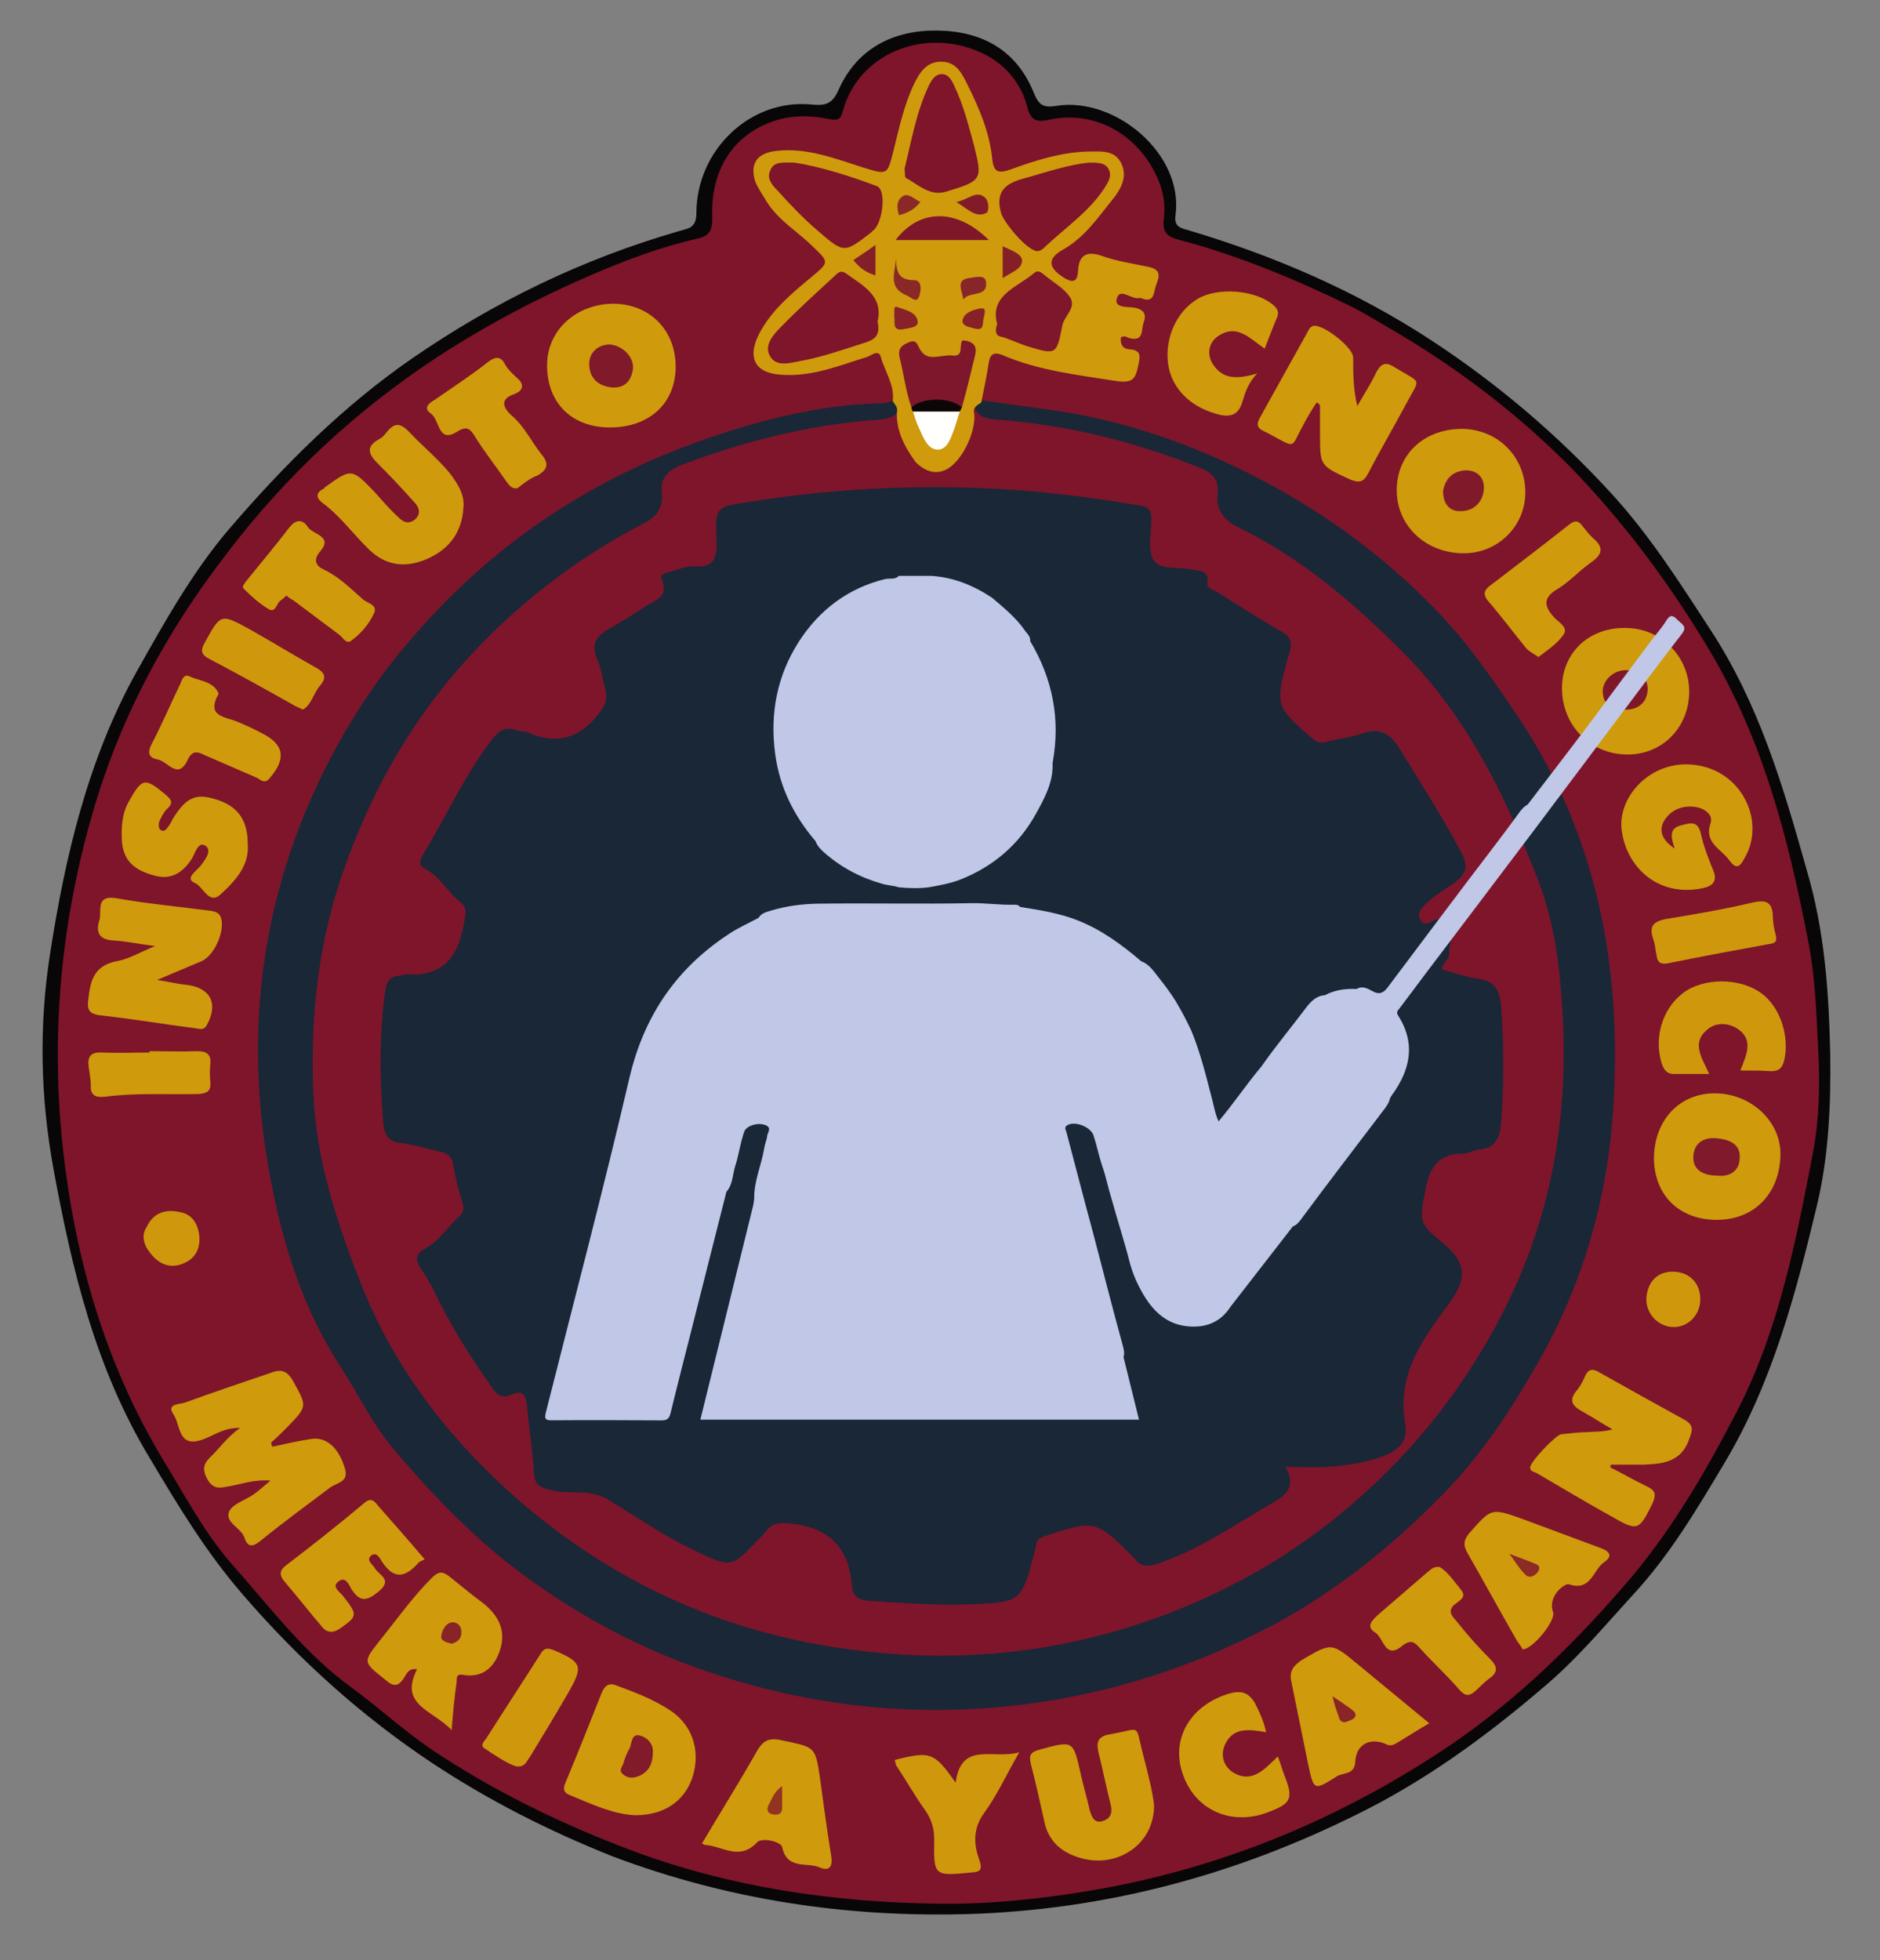 <?xml version="1.0" encoding="utf-8"?>
<!-- Generator: Adobe Illustrator 25.2.1, SVG Export Plug-In . SVG Version: 6.00 Build 0)  -->
<svg version="1.1" id="Capa_1" xmlns="http://www.w3.org/2000/svg" xmlns:xlink="http://www.w3.org/1999/xlink" x="0px" y="0px"
	 viewBox="0 0 271.93 283.5" style="enable-background:new 0 0 271.93 283.5;" xml:space="preserve">
<rect x="0" y="0" width="271.93" height="283.5" fill="#808080" stroke="none"/>
<style type="text/css">
	.st0{fill:#080607;}
	.st1{fill:#7E152B;}
	.st2{fill:#192737;}
	.st3{fill:#CF9A0B;}
	.st4{fill:#CF980C;}
	.st5{fill:#7E172B;}
	.st6{fill:#7F172B;}
	.st7{fill:#FFFFFD;}
	.st8{fill:#0D0607;}
	.st9{fill:#8A2827;}
	.st10{fill:#872628;}
	.st11{fill:#841F28;}
	.st12{fill:#872328;}
	.st13{fill:#831F29;}
	.st14{fill:#821B29;}
	.st15{fill:#862128;}
	.st16{fill:#801A2B;}
	.st17{fill:#80192B;}
	.st18{fill:#801A2A;}
	.st19{fill:#811A2A;}
	.st20{fill:#872428;}
	.st21{fill:#8C2A26;}
	.st22{fill:#923223;}
	.st23{fill:#892526;}
	.st24{fill:#C0C7E7;}
</style>
<path class="st0" d="M264.73,152.42c0.1,7.2-0.2,14.4-1.8,21.4c-3.1,13-6.5,26-13.4,37.6c-4,6.7-8,13.5-13.4,19.3
	c-4.2,4.6-8.2,9.4-13,13.4c-8.3,7.1-17.1,13.5-26.9,18.3c-17.7,8.8-36.4,13.8-56.3,14.4c-17.6,0.5-34.7-2.1-51.2-8.3
	c-9.3-3.7-18-8.1-26.3-13.6c-10.2-6.8-19.2-14.9-27.3-24.3c-5.3-6.1-9.4-12.9-13.5-19.8c-7.8-12.9-11.2-27.1-13.9-41.8
	c-1.9-10.4-2.1-20.7-0.5-31c2.2-14.2,5.5-28.3,12.6-41c4-7.1,8-14.3,13.3-20.5c7.9-9.2,16.5-17.8,26.5-24.7
	c11.9-8.2,24.7-14.4,38.6-18.4c1.3-0.4,2.5-0.4,2.5-2.6c0-9.1,7.8-16.6,16.7-15.7c2,0.2,3-0.1,3.9-2.2c2.7-6,8-8.6,14.3-8.5
	c6.4,0.1,11.4,2.8,13.9,9c0.7,1.7,1.3,2.2,3.2,1.9c8.5-1.4,18.5,6.9,17.3,15.8c-0.2,1.4,0.4,1.8,1.6,2.1c12.5,3.7,24.4,8.8,35.4,16
	c9.6,6.3,18.2,13.6,26,22.1c5.6,6.1,9.9,12.9,14.4,19.8c7,10.7,10.5,22.6,13.9,34.7C263.93,134.62,264.53,143.42,264.73,152.42z"/>
<path class="st1" d="M263.03,152.52c0.2,4.6,0.1,9.2-0.7,13.7c-2.5,13-5,26.2-11.2,38.1c-4.3,8.3-9,16.4-15,23.6
	c-7.8,9.2-16.4,17.7-26.4,24.5c-15.6,10.5-32.8,17.7-51.4,20.9c-7.5,1.3-15.1,2.1-22.6,2c-15-0.2-29.8-2.3-44.1-7.6
	c-10.4-3.9-20.3-8.7-29.5-14.9c-3.9-2.7-7.4-5.9-11.2-8.7c-6.8-4.9-11.8-11.6-17.3-17.8c-3.9-4.4-6.7-9.7-9.8-14.8
	c-7.6-12.5-12-26.1-14.1-40.5c-2.7-18.2-1.4-36.2,3.8-53.9c4-13.7,10.7-26,19.3-37.1c8.5-11.2,18.7-20.7,30.6-28.5
	c7.1-4.6,14.5-8.5,22.2-11.8c4.9-2.1,9.9-4,15.2-5.2c1.9-0.4,2.2-1.3,2.2-3.1c-0.3-7.1,3.3-12.3,9.5-14.1c2.4-0.7,5-0.6,7.4-0.1
	c1.4,0.3,1.7-0.1,2-1.2c2.2-8.2,11.7-12.2,20-8.4c3.3,1.5,5.8,4.3,6.7,8c0.5,1.8,1.3,2.1,3.1,1.7c6.4-1.4,12.4,1.9,15.3,7.6
	c1.2,2.3,1.6,4.5,1.3,6.9c-0.2,1.7,0.5,2.4,2,2.8c8.7,2.3,16.9,5.7,24.9,9.6c2.6,1.3,5.1,2.9,7.7,4.4c8.8,5.3,16.8,11.5,24,18.7
	c7.9,8.1,14.6,17.1,20.5,27c7.6,12.9,11.2,26.8,14,41.2C262.63,141.32,262.73,146.92,263.03,152.52z"/>
<path class="st2" d="M142.13,57.92c3.6,0.5,7.2,1,10.8,1.5c8.5,1.3,16.7,3.9,24.5,7.5c11,5.1,20.9,11.8,29.5,20.5
	c5.2,5.2,9.2,11.1,13.2,17.1c11.1,17,14.5,36,13.2,55.9c-0.8,12.6-4.2,24.7-10.4,35.8c-3.7,6.6-7.8,13-13,18.6
	c-7.6,8-16.1,15-25.8,20.2c-11.4,6-23.4,9.9-36.2,11.5c-16.3,2-32.1,0.1-47.4-5.4c-8-2.9-15.5-6.8-22.5-11.7
	c-8.2-5.6-15-12.6-21.3-20.1c-3-3.6-5-7.9-7.5-11.7c-5.5-8.5-8.4-17.9-10.2-27.7c-3.4-18.2-1.8-36,5.4-53.1
	c3.8-9,8.9-17.4,15.3-24.7c11.1-12.9,24.7-22.2,40.6-28c8.8-3.2,17.9-5.6,27.3-5.8c0.5,0,1-0.2,1.6-0.4c0.9,0.3,1.1,0.9,0.7,1.7
	c-0.9,0.9-2.1,1-3.2,1.1c-9.7,0.7-19.1,3.1-28.1,6.5c-2,0.8-3.2,1.9-2.9,4.1c0.2,2.2-0.8,3.5-2.7,4.4c-8.6,4.5-16.2,10.1-23,17
	c-8.9,9-15.3,19.5-19.7,31.4c-4.2,11.1-5.5,22.4-5,34.1c0.4,9.4,3.3,18.3,6.7,27c4.7,12.1,12.3,22.1,21.7,30.6
	c13.9,12.5,30.3,20.2,49,22.7c16,2.2,31.6,0.5,46.6-5.3c8.7-3.4,16.7-7.9,24.1-13.9c10.1-8.2,18.1-18,24-29.6
	c7.2-14.1,9.6-29,8.5-44.6c-0.4-6-1.2-12-3.4-17.7c-4.7-12.2-10.3-23.8-19.7-33.2c-7.1-7.1-14.6-13.5-23.6-17.9
	c-2.2-1.1-3.4-2.5-3.1-5c0.2-1.9-0.7-2.9-2.4-3.6c-9.4-3.8-19-6.2-29.1-7c-1.2-0.1-2.3-0.1-3.2-1
	C140.53,58.52,141.03,58.02,142.13,57.92z"/>
<path class="st3" d="M129.73,59.62c0.2-0.7-0.3-1.1-0.6-1.6c0.3-2.3-1.1-4.2-1.7-6.3c-0.3-1.3-1.4-0.3-2-0.1
	c-3.9,1.2-7.7,2.8-12,2.6c-4.1-0.1-5.5-2.3-3.6-6c1.8-3.4,4.7-5.8,7.6-8.2c2.5-2.1,2.5-2.1,0.2-4.3c-2.2-2.2-5-3.8-6.7-6.5
	c-0.6-1-1.3-2-1.7-3c-0.8-2.6,0.3-4.1,3.1-4.4c4.4-0.5,8.4,1.1,12.5,2.4c3.6,1.1,3.5,1.1,4.4-2.4c0.8-3.2,1.5-6.5,2.9-9.5
	c0.8-1.7,1.8-3.4,4-3.4s3,1.7,3.8,3.3c1.7,3.4,3.2,6.9,3.6,10.8c0.2,2.1,1.1,2,2.6,1.5c3.6-1.3,7.3-2.5,11.2-2.6
	c1.8,0,3.8-0.3,4.8,1.6s0.1,3.7-1.1,5.2c-2.2,2.7-4.1,5.6-7.3,7.4c-2.3,1.3-2.1,2.6,0.1,4c1.1,0.7,2,0.9,2.1-0.9
	c0.1-2.3,1.2-3,3.5-2.2c2.2,0.8,4.5,1.1,6.8,1.6c1.7,0.4,1.5,1.3,1,2.6c-0.4,1.1-0.2,2.7-2.2,1.9c-0.1,0-0.2-0.1-0.3,0
	c-1.1,0.2-2.8-1.6-3.2,0.1c-0.4,1.4,1.8,1.1,2.7,1.3c1.3,0.3,1.6,1,1.2,2.1c-0.4,1,0.1,2.8-2,2.3c-0.4-0.1-0.8-0.5-1.3-0.1
	c-0.1,0.9,0.2,1.6,1.2,1.7c1.8,0.1,1.6,1,1.3,2.4c-0.4,1.9-0.8,2.5-3.1,2.2c-5.6-0.9-11.3-1.5-16.6-3.8c-1.1-0.4-1.7-0.2-1.9,1.1
	c-0.3,1.9-0.7,3.9-1.1,5.8c-0.6,0.4-1.3,0.7-1,1.7c0.2,2.7-1.8,6.7-3.9,7.9c-1.8,1-3.4,0.2-4.6-1
	C130.83,64.62,129.63,62.32,129.73,59.62z"/>
<path class="st3" d="M39.43,209.22c1.8-0.4,3.6-0.8,5.5-1.1c2.2-0.4,4.1,1.2,5,4.4c0.5,1.9-1.3,1.9-2.3,2.7
	c-3.3,2.5-6.6,4.9-9.8,7.5c-1.2,1-2,1.2-2.5-0.4c-0.5-1.4-2.8-2.1-2.2-3.7c0.5-1.1,2.2-1.6,3.4-2.4c0.8-0.5,1.5-1.2,2.6-2.1
	c-2.5-0.2-4.4,0.6-6.4,0.9c-1.3,0.3-2.1,0.1-2.8-1.2c-0.6-1.2-0.6-2,0.4-3c1.4-1.3,2.5-3,4.4-4.3c-2.3-0.1-3.8,1.1-5.5,1.7
	c-3.5,1.2-3.1-2.1-4.1-3.6c-1.2-1.7,1-1.5,1.7-1.8c4.1-1.5,8.3-2.9,12.4-4.3c1.3-0.5,2.2-0.4,3.1,1.1c2.1,3.8,2.2,3.7-0.8,6.8
	c-0.8,0.8-1.5,1.5-2.3,2.2C39.23,208.92,39.33,209.12,39.43,209.22z"/>
<path class="st3" d="M232.93,212.22c1.8,0.9,3.5,1.9,5.4,2.8c1.2,0.6,1.2,1.2,0.7,2.4c-2,4-2.1,4.1-6.1,1.8c-3.6-2-7.1-4.1-10.7-6.2
	c-0.4-0.2-0.9-0.2-0.9-0.8c0-0.8,3.7-4.7,4.5-4.8c1.2-0.1,2.5-0.3,3.7-0.3c1.1-0.1,2.3,0,3.7-0.4c-1.4-0.8-2.8-1.7-4.2-2.5
	c-1.5-0.8-2.3-1.6-0.9-3.2c0.4-0.5,0.8-1.2,1.1-1.9c0.4-1,1-1.3,2-0.7c4.1,2.3,8.2,4.6,12.4,6.9c1.4,0.8,1.2,1.5,0.7,2.8
	c-1.1,3.3-3.8,3.6-6.6,3.7c-1.6,0-3.1,0-4.7,0C232.93,211.92,232.93,212.12,232.93,212.22z"/>
<path class="st3" d="M190.43,58.22c-0.7,1.1-1.4,2.2-2,3.4c-1.8,3.2-0.8,3.3-4.9,1.1c-0.9-0.5-2.2-0.7-1.3-2.3
	c2.3-4.1,4.6-8.3,6.9-12.4c0.2-0.4,0.4-0.8,0.9-0.9c1.4-0.2,5.7,3.1,5.7,4.6c0,2.3,0,4.6,0.6,7c0.9-1.6,1.9-3.1,2.7-4.8
	c0.7-1.3,1.3-1.7,2.7-0.8c4.1,2.5,3.7,1.4,1.6,5.4c-1.7,3.2-3.6,6.4-5.3,9.7c-0.7,1.3-1.1,1.8-2.8,1.1c-4.3-2-4.3-1.9-4.3-6.6
	c0-1.3,0-2.7,0-4C190.83,58.32,190.63,58.32,190.43,58.22z"/>
<path class="st3" d="M22.73,141.72c1.9,0.3,3,0.6,4.2,0.7c3.5,0.4,4.7,2.7,3,5.8c-0.4,0.8-1,0.6-1.6,0.5c-4.7-0.6-9.4-1.4-14-1.9
	c-1.3-0.2-1.7-0.7-1.6-1.9c0.3-2.7,0.6-5.2,4.1-5.9c1.8-0.3,3.4-1.3,5.6-2.2c-2.4-0.3-4.2-0.7-6-0.8c-2-0.1-2.6-1.1-2.1-2.8
	c0.5-1.3-0.7-3.9,2.6-3.3c4.5,0.8,9,1.2,13.5,1.8c0.6,0.1,1.2,0.2,1.5,0.9c0.7,1.9-0.9,5.6-2.8,6.4
	C27.23,139.82,25.33,140.62,22.73,141.72z"/>
<path class="st3" d="M220.63,71.22c0,4.9-4,8.8-8.9,8.8c-5.6,0-9.8-4.1-9.7-9.3c0.1-5.1,4-8.7,9.5-8.7
	C216.73,62.12,220.63,66.12,220.63,71.22z"/>
<path class="st3" d="M225.93,99.52c0-5.1,3.9-8.8,9.2-8.7c5.1,0,9.2,4.1,9.2,9.2s-3.8,9.1-8.9,9.1
	C230.03,109.12,225.93,104.92,225.93,99.52z"/>
<path class="st3" d="M248.33,176.42c-5.4,0-9-3.5-9.1-8.8c0-5.6,3.7-9.6,9-9.5c5.1,0.1,9.4,4.1,9.3,8.9
	C257.43,172.62,253.73,176.42,248.33,176.42z"/>
<path class="st3" d="M88.23,61.82c-5.5,0-9.1-3.5-9.1-9c0-5,4.1-8.8,9.5-8.9c5.3,0,9.1,3.8,9.1,9.1S93.93,61.82,88.23,61.82z"/>
<path class="st3" d="M91.93,262.52c-3.2-0.1-6.3-1.6-9.5-2.9c-1-0.4-1-1-0.6-1.9c1.8-4.3,3.5-8.6,5.2-12.9c0.5-1.2,1.2-1.5,2.3-1
	c2.7,1,5.3,2,7.7,3.6c3.1,2.1,4.3,5.7,3.2,9.4C99.13,260.42,96.13,262.52,91.93,262.52z"/>
<path class="st3" d="M242.23,122.72c-0.6-1.8-0.8-3,1.1-3.4c1.4-0.4,2.3-0.5,2.7,1.3s1.1,3.6,1.8,5.3c0.6,1.5-0.1,2.2-1.4,2.5
	c-6.8,1.5-11.4-3.3-11.9-8.7c-0.4-5.1,5.2-10.7,12.1-8.8c5.8,1.6,8.6,8.3,5.7,13.2c-0.6,1.1-1.1,1.8-2.2,0.3
	c-1.2-1.7-3.7-2.5-2.7-5.4c0.4-1.2-0.9-2.1-2.1-2.3c-1.8-0.3-3.5,0.3-4.5,1.8C239.93,119.82,240.13,121.32,242.23,122.72z"/>
<path class="st3" d="M65.33,250.22c-2.7-2.9-7.7-3.6-5-8.8c-1.2-0.2-1.5,0.6-1.8,1.1c-0.8,1.3-1.5,1.6-2.8,0.4
	c-3.3-2.6-3.3-2.5-0.6-5.9c2.4-3,4.6-6.1,7.3-8.8c1-1,1.6-1,2.6-0.2c1.6,1.3,3.2,2.6,4.8,3.8c2.3,1.8,3.4,4,2.5,6.8
	c-0.8,2.5-2.5,4.1-5.4,3.6c-1.1-0.2-0.8,0.7-0.9,1.2C65.73,245.52,65.53,247.62,65.33,250.22z"/>
<path class="st3" d="M67.03,73.42c-0.2,3.5-2,5.9-5,7.3s-6,1.3-8.6-1.2c-2.3-2.2-4.2-4.9-6.8-6.8c-0.9-0.7-1-1.4,0.1-2
	c0.1,0,0.2-0.1,0.2-0.2c3.9-2.8,3.9-2.9,7.4,0.8c1,1.1,2,2.3,3.1,3.3c0.7,0.7,1.5,1.4,2.6,0.5c1-0.9,0.5-1.9-0.2-2.6
	c-1.7-1.9-3.4-3.7-5.2-5.5c-1.3-1.3-1.8-2.4,0.2-3.5c0.4-0.2,0.7-0.5,1-0.9c1.2-1.5,2-1.6,3.5,0c1.9,2,4,3.7,5.8,5.9
	C66.23,70.02,67.23,71.52,67.03,73.42z"/>
<path class="st3" d="M166.93,261.12c0,5.7-5.4,9.1-10.6,7.6c-2.8-0.8-4.7-2.4-5.3-5.4c-0.6-2.7-1.2-5.4-1.9-8.1
	c-0.3-1.3-0.2-1.8,1.3-2.2c4.8-1.3,4.8-1.4,5.9,3.6c0.4,1.7,0.9,3.5,1.3,5.2c0.3,1,0.7,2,2,1.5c1.1-0.4,1.3-1.3,1-2.4
	c-0.6-2.4-1.1-4.9-1.7-7.3c-0.4-1.6-0.2-2.5,1.6-2.8c4.7-0.8,3.6-1.7,4.8,2.9C166.03,256.42,166.73,259.12,166.93,261.12z"/>
<path class="st3" d="M220.23,238.52c-0.2-0.4-0.5-0.8-0.8-1.2c-2.4-4.2-4.7-8.4-7.1-12.6c-0.7-1.2-0.7-1.9,0.2-3
	c3.2-3.6,3.1-3.7,7.8-2c3.8,1.4,7.5,2.8,11.3,4.2c1.3,0.5,1.6,1.2,0.4,2c-1.6,1.1-1.9,4.3-5.1,3.2c-0.5-0.2-3.1,1.6-2.3,4
	C225.13,234.32,221.63,238.62,220.23,238.52z"/>
<path class="st3" d="M101.53,266.62c2.6-4.4,5.3-8.7,7.8-13.1c1-1.8,1.8-2.3,3.9-1.8c4.7,1,4.7,0.8,5.4,5.6c0.5,3.7,1,7.4,1.6,11.1
	c0.3,1.8-0.5,2.2-1.8,1.6c-1.8-0.7-4.6,0.4-5.3-2.9c-0.2-0.8-2.9-1.4-3.6-0.7c-2.6,2.8-5.1,0.5-7.6,0.4
	C101.73,266.72,101.63,266.62,101.53,266.62z"/>
<path class="st3" d="M206.73,249.22c-1.7,1-3.1,1.9-4.6,2.8c-0.5,0.3-1,0.6-1.7,0.2c-2.3-1-4.3,0.1-4.4,2.6
	c-0.1,1.9-1.8,1.5-2.7,2.1c-3.3,2.1-3.3,2-4.1-1.7c-0.8-3.9-1.6-7.9-2.4-11.8c-0.4-1.6,0.1-2.4,1.4-3.3c4.4-2.6,4.3-2.6,8.2,0.6
	C199.83,243.52,203.23,246.32,206.73,249.22z"/>
<path class="st3" d="M35.83,122.02c0.3,3.1-1.8,5.4-4,7.4c-1.6,1.4-2.4-1.1-3.6-1.7c-1.2-0.5-0.5-1.2,0.1-1.8
	c0.2-0.2,0.4-0.4,0.6-0.6c0.7-0.9,1.8-2.3,0.8-3c-1.1-0.7-1.5,1.1-2,1.9c-1.3,2-3,3.1-5.4,2.4c-3.1-0.8-4.5-2.3-4.7-5
	c-0.1-2,0-3.9,1-5.7c1.9-3.4,2.3-3.5,5.2-1.1c0.9,0.8,1.4,1.2,0.3,2.2c-0.5,0.5-0.8,1.2-1.1,1.8c-0.1,0.4-0.1,1.1,0.2,1.2
	c0.6,0.4,0.9-0.2,1.2-0.6c0.2-0.3,0.4-0.6,0.5-0.9c1.9-3.1,3.3-3.8,6-3C34.23,116.42,35.83,118.42,35.83,122.02z"/>
<path class="st3" d="M61.43,225.52c-0.4,0.2-0.8,0.3-1,0.6c-1.9,2.1-3.5,2.3-5.2-0.3c-0.3-0.5-0.8-1.5-1.6-0.8
	c-0.7,0.7,0.3,1.2,0.6,1.8c0.6,1,2.6,1.6,0.6,3.3c-1.7,1.4-2.7,1.7-4-0.3c-0.4-0.7-0.9-2-2-1c-0.8,0.7,0.3,1.4,0.8,2
	c2.1,2.7,2.1,2.9-0.3,4.6c-1.1,0.8-2,0.8-2.8-0.2c-1.8-2.1-3.5-4.3-5.3-6.4c-0.8-0.9-0.9-1.6,0.1-2.4c3.8-2.9,7.6-5.9,11.3-9
	c1-0.9,1.5-0.4,2.1,0.4C57.03,220.42,59.23,222.92,61.43,225.52z"/>
<path class="st4" d="M251.73,154.82c0.9-2.3,2-4.5-0.5-6.1c-1.3-0.8-3.1-0.9-4.3,0.2c-2.3,1.9-0.8,4,0.3,6.4c-1.9,0-3.5,0-5.1,0
	c-1.1,0-1.5-0.7-1.8-1.6c-1.1-3.7,0.1-7.8,3.1-10.1c2.9-2.2,8.1-2.3,11.3,0c2.8,2,4.2,6.4,3.3,9.9c-0.3,1.1-0.9,1.4-1.9,1.4
	C254.83,154.82,253.43,154.82,251.73,154.82z"/>
<path class="st3" d="M183.13,250.52c-2.3-0.4-4.7-0.8-5.9,1.7c-0.7,1.4-0.4,3.1,1.1,4.1c2.8,1.7,4.6-0.5,6.5-2.3
	c0.4,1,0.6,1.8,0.9,2.6c1.4,3.5,1.1,4.2-2.4,5.5c-5.3,2-10.6-0.4-12.3-5.7c-1.7-5.1,1.3-9.9,6.8-11.5c1.8-0.5,2.8-0.1,3.7,1.4
	C182.23,247.72,182.83,249.02,183.13,250.52z"/>
<path class="st3" d="M181.83,54.02c-1.3,1.4-1.7,2.7-2.1,4c-0.6,2.2-2,2.4-3.9,1.8c-3.9-1.1-6.5-3.9-6.9-7.4
	c-0.4-3.7,1.3-7.4,4.3-9.2c2.9-1.7,8.1-1.3,10.7,0.7c0.8,0.6,1.2,1.2,0.7,2.2c-0.6,1.4-1.1,2.8-1.7,4.3c-2.1-1.4-3.9-3.6-6.6-1.9
	c-1.3,0.8-1.8,2.3-1.1,3.8C176.73,55.02,179.03,54.82,181.83,54.02z"/>
<path class="st4" d="M129.43,254.52c5.2-1.3,5.7-1.1,8.8,3.3c0.8-6.1,5.4-3.3,9.2-4.4c-1.9,3.3-3.2,6.2-5.1,8.8
	c-1.6,2.2-1.5,4.5-0.7,6.7c0.6,1.7,0,1.8-1.3,1.9c-5.2,0.5-5.3,0.5-5.2-4.8c0-1.6-0.4-2.9-1.3-4.2c-1.5-2.1-2.8-4.4-4.2-6.5
	C129.53,255.12,129.53,254.92,129.43,254.52z"/>
<path class="st3" d="M208.23,226.62c1.2,0.7,2.1,2.1,3.1,3.3c0.9,1.1-0.3,1.6-0.9,2.1c-1.2,1-0.3,1.8,0.3,2.5
	c1.5,1.9,3.1,3.7,4.8,5.4c1.2,1.2,1.1,2-0.2,2.9c-0.7,0.5-1.3,1.2-2,1.8c-0.8,0.7-1.4,0.7-2.2-0.2c-1.8-2.1-3.8-3.9-5.7-6
	c-0.8-0.9-1.3-1.4-2.6-0.4c-2.5,2.1-2.7-1.2-3.9-1.9c-1.4-0.9-0.5-1.7,0.3-2.5c2.4-2.1,4.9-4.2,7.3-6.3
	C206.93,227.02,207.33,226.52,208.23,226.62z"/>
<path class="st3" d="M74.83,70.62c-0.9,0.1-1.2-0.5-1.6-1c-1.5-2.2-3.2-4.3-4.6-6.6c-0.7-1.1-1.2-1.4-2.5-0.6
	c-2.8,1.8-2.5-1.7-3.8-2.6c-1.3-0.9-0.1-1.6,0.7-2.1c2.6-1.8,5.2-3.5,7.6-5.4c1.2-0.9,1.9-0.7,2.5,0.5c0.4,0.7,1,1.2,1.6,1.8
	c1,0.8,1.2,1.8-0.4,2.4c-2.1,0.7-1.5,2-0.4,3c1.9,1.6,2.9,3.8,4.4,5.7c1.2,1.4,0.8,2.3-0.7,3.1C76.73,69.12,75.73,69.92,74.83,70.62
	z"/>
<path class="st3" d="M41.43,86.12c-0.3,0.3-0.5,0.5-0.8,0.7c-0.7,0.4-0.7,2-1.9,1.2c-1.3-0.8-2.4-1.8-3.5-2.9
	c-0.3-0.3,0.2-0.8,0.4-1.1c2.1-2.6,4.2-5.1,6.2-7.7c1-1.3,2-1.2,2.7-0.1s3.7,1.3,1.8,3.5c-1.2,1.4-0.5,2.2,0.6,2.7
	c2.1,1,3.8,2.7,5.5,4.2c0.6,0.6,2.2,0.8,1.7,2c-0.7,1.6-1.9,3-3.4,4.1c-0.6,0.4-1.1-0.4-1.5-0.8c-2.3-1.7-4.5-3.4-6.8-5.1
	C42.03,86.62,41.73,86.42,41.43,86.12z"/>
<path class="st3" d="M31.63,100.32c-1.9,3.4,1,3.3,2.8,4.1c1.2,0.5,2.3,1,3.4,1.6c3.3,1.6,3.6,3.7,1.2,6.5c-0.7,0.9-1.3,0.3-1.8,0
	c-2.5-1.1-5.1-2.2-7.6-3.3c-1-0.5-1.8-0.8-2.5,0.7c-1.4,3-2.9,0.1-4.4-0.1c-1.5-0.3-1.3-1.3-0.7-2.4c1.4-2.7,2.6-5.5,3.9-8.2
	c0.4-0.7,0.5-2,1.7-1.3C29.13,98.52,30.93,98.62,31.63,100.32z"/>
<path class="st3" d="M222.53,95.02c-0.7-0.5-1.4-0.8-1.8-1.3c-1.8-2.2-3.5-4.5-5.4-6.7c-0.9-1-0.7-1.7,0.3-2.4
	c3.8-2.9,7.6-5.8,11.4-8.8c0.9-0.7,1.4-0.4,1.9,0.3c0.5,0.6,1,1.3,1.6,1.8c1.6,1.4,1.1,2.4-0.5,3.5c-1.7,1.2-3.1,2.8-4.8,3.8
	c-2.2,1.3-1.8,2.6-0.4,4.1c0.6,0.7,2.1,1.4,1.3,2.5C225.23,93.12,223.83,94.02,222.53,95.02z"/>
<path class="st4" d="M74.53,255.42c-1.4-0.5-3-1.6-4.5-2.6c-0.6-0.4,0-1,0.3-1.4c2.6-4.1,5.3-8.2,7.9-12.3c0.5-0.8,0.9-0.8,1.8-0.5
	c4.2,1.8,4.4,2.3,2.1,6.3c-1.8,3.1-3.6,6.1-5.5,9.2C76.13,254.72,75.93,255.72,74.53,255.42z"/>
<path class="st4" d="M43.83,102.62c-0.5-0.2-0.8-0.4-1.1-0.5c-4.1-2.3-8.2-4.6-12.4-6.8c-1.2-0.6-1.4-1.2-0.7-2.4
	c2.3-4.2,2.3-4.2,6.5-1.9c3.2,1.8,6.3,3.7,9.5,5.5c1.3,0.7,1.7,1.4,0.7,2.6C45.33,100.22,45.13,101.82,43.83,102.62z"/>
<path class="st4" d="M256.83,135.12c0.3,1.2-0.2,1.3-0.9,1.4c-4.9,0.9-9.8,1.8-14.7,2.8c-1.1,0.2-1.5-0.2-1.6-1.1
	c-0.2-0.8-0.2-1.6-0.5-2.4c-0.6-1.8-0.1-2.5,1.8-2.9c4.2-0.7,8.4-1.4,12.6-2.4c1.9-0.4,2.8-0.1,2.9,1.9
	C256.43,133.52,256.63,134.42,256.83,135.12z"/>
<path class="st3" d="M21.63,152.02c2.3,0,4.6,0.1,6.9,0c1.3,0,2,0.4,1.9,1.8c-0.1,0.9-0.1,1.8,0,2.7c0.1,1.3-0.5,1.6-1.7,1.7
	c-4.5,0.1-9.1-0.2-13.6,0.4c-1.2,0.1-2.1-0.1-2-1.7c0-0.9-0.2-1.8-0.3-2.6c-0.2-1.4,0.2-2.2,1.9-2.1c2.3,0.1,4.6,0,6.9,0
	C21.63,152.12,21.63,152.02,21.63,152.02z"/>
<path class="st4" d="M242.13,183.92c2.4,0.1,3.9,1.8,3.8,4.2c-0.1,2.2-1.9,3.9-4,3.8c-2.1-0.1-3.8-1.9-3.8-4
	C238.23,185.42,239.73,183.82,242.13,183.92z"/>
<path class="st4" d="M21.23,177.42c1-2.1,2.8-2.6,4.9-2.1c1.5,0.3,2.3,1.4,2.6,2.8c0.4,2-0.2,3.8-2.2,4.6c-2.1,0.9-4,0-5.4-2.4
	C20.63,179.22,20.63,178.32,21.23,177.42z"/>
<path class="st1" d="M126.93,46.52c0.4,1.8-0.2,2.5-1.7,3c-3.2,1-6.2,2.1-9.5,2.7c-1.6,0.3-3.5,0.9-4.4-0.8c-0.8-1.5,0.5-3,1.5-4
	c2.6-2.7,5.4-5.2,8.1-7.7c0.4-0.4,0.8-0.6,1.4-0.2C124.83,41.32,127.83,42.82,126.93,46.52z"/>
<path class="st1" d="M114.93,23.52c3.8,0.6,7.9,1.9,11.9,3.4c1.4,0.5,0.9,5.2-0.5,6.4c-0.1,0.1-0.2,0.1-0.2,0.2
	c-4,3.1-4,3.2-7.9-0.2c-2.1-1.8-4-3.8-5.8-5.8c-0.7-0.7-1.6-1.7-1-2.9C111.93,23.32,113.23,23.52,114.93,23.52z"/>
<path class="st1" d="M130.83,24.42c1-4,1.7-8.2,3.5-12c0.4-0.8,0.9-1.7,1.9-1.7s1.5,1,1.8,1.7c1.3,2.7,2,5.5,2.8,8.4
	c1.3,5.2,1.3,5.3-4,6.9c-2.3,0.7-4-1-5.8-2C130.83,25.62,130.93,24.92,130.83,24.42z"/>
<path class="st1" d="M157.43,23.52c1.4,0,2.4,0,2.9,0.9s0.1,1.7-0.4,2.5c-2.3,3.7-5.9,6-9,9c-0.2,0.2-0.6,0.4-0.9,0.4
	c-1.5-0.1-4.7-4-5.2-5.4c-1-3.4,0.8-4.5,3.6-5.2C151.53,24.82,154.63,23.82,157.43,23.52z"/>
<path class="st5" d="M144.23,46.82c-1.1-4.1,2.8-5.2,5.3-7.3c0.7-0.6,1.2,0,1.6,0.3c1.2,1,2.7,1.8,3.6,3.1c1.1,1.6-0.9,2.8-1.1,4.3
	c-0.8,4.1-0.9,4.1-4.9,2.9c-1.3-0.4-2.5-1-3.8-1.4C144.13,48.62,143.83,48.12,144.23,46.82z"/>
<path class="st5" d="M131.83,58.92c-0.8-2.3-1.1-4.8-1.7-7.2c-0.3-1.3,0.3-1.8,1.3-2.2c1.2-0.5,1.2,0.3,1.7,1.1
	c1.1,1.8,3,0.6,4.6,0.8c1.8,0.2,0.9-1.5,1.5-2.2c1.4,0.1,2.2,0.7,1.8,2.2c-0.6,2.5-1.2,5-1.9,7.5
	C136.63,58.52,134.23,58.52,131.83,58.92z"/>
<path class="st6" d="M143.03,34.72c-4.7,0-9,0-13.5,0C133.03,30.12,138.43,30.12,143.03,34.72z"/>
<path class="st7" d="M138.83,59.52c-0.3,0.8-0.5,1.7-0.8,2.5c-0.5,1.3-1,3.1-2.5,3c-1.4-0.1-2-1.8-2.6-3.1c-0.4-0.8-0.6-1.6-0.9-2.5
	C134.33,58.32,136.53,58.32,138.83,59.52z"/>
<path class="st8" d="M138.83,59.52c-2.3,0-4.5,0-6.8,0c-0.1-0.2-0.2-0.4-0.2-0.6c1.6-1.5,5.7-1.5,7.3,0
	C139.03,59.12,138.93,59.32,138.83,59.52z"/>
<path class="st9" d="M129.53,36.92c0.2,1.7-0.1,3.6,2.7,3.6c1.2,0,1,1.6,0.7,2.4c-0.4,1-1.2,0-1.8-0.2
	C128.03,41.42,129.83,38.92,129.53,36.92z"/>
<path class="st10" d="M139.33,43.32c-0.1-1.2-1.2-2.8,0.8-3.1c0.9-0.1,2.4-0.6,2.5,0.6C142.83,43.12,140.23,42.02,139.33,43.32z"/>
<path class="st11" d="M145.03,35.62c1.3,0.6,2.8,1.1,2.8,2.1c0,1.2-1.6,1.7-2.8,2.5C145.03,38.52,145.03,37.22,145.03,35.62z"/>
<path class="st12" d="M129.33,45.62c0.1-0.5-0.2-1.5,0.5-1.2c1.1,0.4,2.7,0.7,2.9,2c0.2,1-1.3,1-2.1,1.2
	C128.93,47.92,129.53,46.42,129.33,45.62z"/>
<path class="st13" d="M126.63,35.42c0,1.8,0,3,0,4.4c-1.4-0.4-2.3-1.1-3.2-2.2C124.43,36.92,125.43,36.32,126.63,35.42z"/>
<path class="st14" d="M138.33,29.22c1.9-0.4,2.9-1.8,4.2-0.6c0.5,0.5,0.6,2,0.1,2.2C141.13,31.52,140.13,30.32,138.33,29.22z"/>
<path class="st15" d="M142.33,45.82c-0.3,0.7,0.2,2.1-1.3,1.7c-0.7-0.2-1.9-0.3-1.8-1.2c0.2-1.1,1.5-1.5,2.5-1.7
	C142.73,44.42,142.43,45.22,142.33,45.82z"/>
<path class="st9" d="M133.13,29.22c-0.9,1.1-1.9,1.6-3.1,1.9c-0.3-1-0.4-2.1,0.5-2.7C131.33,27.82,132.13,28.72,133.13,29.22z"/>
<path class="st16" d="M208.73,71.02c0.3-1.7,1.3-2.9,3.3-3c1.7,0,2.7,1.1,2.6,2.7c-0.1,1.8-1.4,3.2-3.3,3.2
	C209.73,74.02,208.73,72.92,208.73,71.02z"/>
<path class="st6" d="M235.53,102.62c-2.4,0.1-3.6-0.6-3.7-2.5c-0.1-1.7,1.6-3.3,3.5-3.2c1.7,0.1,3,0.9,3,2.8
	C238.23,101.72,236.83,102.52,235.53,102.62z"/>
<path class="st17" d="M248.43,170.02c-1.9,0-3.5-0.7-3.5-2.6c0-2,1.4-3,3.4-2.8c1.8,0.2,3.5,0.8,3.3,3
	C251.53,169.42,250.13,170.22,248.43,170.02z"/>
<path class="st18" d="M88.23,49.82c2,0.2,3.6,2,3.3,3.7c-0.3,1.7-1.3,2.7-3.2,2.5c-2.1-0.3-3.2-1.6-3.1-3.7
	C85.43,50.62,86.83,49.82,88.23,49.82z"/>
<path class="st19" d="M94.43,253.42c0,1.9-0.8,3-2.2,3.5c-0.8,0.3-1.6,0.2-2.2-0.4c-0.6-0.6,0.1-1.1,0.2-1.7
	c0.2-0.7,0.5-1.4,0.8-1.9c0.4-0.7,0.2-2.3,1.6-1.9C93.73,251.32,94.53,252.32,94.43,253.42z"/>
<path class="st20" d="M65.33,237.72c-0.8-0.2-1.6-0.4-1.5-1.1c0.1-0.9,0.7-2,1.7-2c0.7,0,1.3,0.7,1.2,1.5
	C66.73,237.12,66.03,237.52,65.33,237.72z"/>
<path class="st21" d="M218.33,224.72c1.6,0.6,2.4,0.9,3.4,1.3c0.4,0.2,1,0.3,0.9,0.8c0,0.4-0.4,0.8-0.7,1c-0.5,0.3-1,0.3-1.4-0.2
	C219.83,226.92,219.33,226.12,218.33,224.72z"/>
<path class="st22" d="M113.13,258.32c0,1.3,0,2.2,0,3.1c0,0.8-0.4,1.1-1.2,1c-0.8-0.1-1.1-0.5-0.8-1.3
	C111.63,260.32,111.83,259.22,113.13,258.32z"/>
<path class="st23" d="M192.73,245.32c1.1,0.7,1.8,1.2,2.5,1.7c0.4,0.3,1,0.7,0.8,1.2c-0.1,0.4-0.8,0.6-1.3,0.8
	c-0.6,0.2-1-0.2-1.1-0.8C193.33,247.42,193.03,246.62,192.73,245.32z"/>
<path class="st2" d="M185.93,212.12c1.9,3.4-0.6,4.5-2.5,5.6c-5.3,3.1-10.4,6.6-16.2,8.5c-1.4,0.4-2.2,0.3-3-0.7
	c-0.2-0.2-0.4-0.4-0.6-0.6c-5.1-5.1-5.4-5.1-12.4-2.8c-0.9,0.3-1.4,0.6-1.4,1.6c0,0.2-0.2,0.5-0.2,0.8c-1.9,7.2-1.9,7.2-9.4,7.5
	c-4.8,0.2-9.6-0.2-14.5-0.5c-1.4-0.1-2.4-0.6-2.5-2.1c-0.4-5.7-3.4-8.6-9.1-9.1c-1.4-0.1-2.4-0.1-3.2,1c-0.4,0.5-0.8,0.9-1.3,1.4
	c-3.9,4.1-3.9,4-9.2,1.5c-4.4-2.1-8.3-4.8-12.4-7.3c-2.7-1.7-5.6-0.7-8.3-1.4c-1.7-0.4-2.4-0.7-2.5-2.6c-0.2-3.2-0.7-6.4-1-9.6
	c-0.2-1.5-0.5-2.4-2.3-1.6c-1.5,0.7-2.3-0.3-3-1.4c-3-4.2-5.7-8.6-8-13.3c-0.6-1.3-1.4-2.6-2.2-3.8s-0.3-2.1,0.7-2.6
	c2.1-1.1,3.3-3.2,5-4.7c0.6-0.5,0.7-1.1,0.5-1.9c-0.6-1.9-1.1-3.8-1.4-5.7c-0.2-1.2-1-1.6-2-1.8c-1.8-0.4-3.6-1-5.5-1.2
	s-2.5-1.3-2.6-3c-0.5-6.4-0.6-12.7,0.3-19c0.2-1.4,0.6-2.1,2-2.2c0.4,0,0.9-0.3,1.3-0.2c5.7,0.3,7.5-3.3,8.2-8.1
	c0.2-1,0.2-1.7-0.6-2.3c-1.9-1.5-3-3.8-5.2-4.9c-1-0.5-0.7-1.3-0.2-2.1c3.3-5.4,5.9-11.3,9.8-16.4c1-1.3,2-2.2,3.7-1.5
	c0.5,0.2,1.1,0.1,1.6,0.3c4.3,1.9,7.7,0.8,10.5-3c0.7-1,1-1.7,0.8-2.8c-0.4-1.6-0.6-3.2-1.2-4.7c-1.1-2.2-0.1-3.5,1.7-4.5
	c1.8-1,3.5-2.1,5.2-3.2c1.3-0.9,3.5-1.3,2.4-3.9c-0.4-0.9,0.6-0.9,1.1-1.1c1.2-0.3,2.4-0.9,3.6-0.8c3.1,0.2,3.3-1.5,3.2-4
	c-0.2-4.6,0-4.6,4.5-5.3c13.6-2.2,27.2-2.7,40.9-1.6c5.3,0.5,10.6,1.2,15.9,2.1c1.3,0.2,1.6,0.8,1.6,2c0,2.1-0.6,4.6,0.4,6
	s3.8,0.8,5.8,1.3c0.9,0.2,2.2,0.1,1.9,1.9c-0.1,0.8,0.9,1,1.4,1.3c3.1,1.9,6.1,3.9,9.3,5.7c1.5,0.8,1.6,1.9,1.1,3.3
	c0,0.1,0,0.2-0.1,0.3c-1.9,7.2-1.9,7.2,3.5,11.9c0.6,0.5,1.1,0.7,1.9,0.5c1.7-0.5,3.5-0.6,5.2-1.2c2.5-0.9,4-0.2,5.4,2
	c3.1,5,6.3,10,9.1,15.3c1,1.9,0.6,3-1,4.2c-1.4,1-2.8,1.8-4.1,3c-0.8,0.8-1.5,1.5-0.8,2.5c0.6,1,1.4,0.1,2.1-0.1
	c2.9-0.9,2.9-0.9,2.4,2.2c-0.1,0.9-0.5,1.8-0.4,2.6c0.1,1-1.1,1.4-1.1,2.4c1.7,0.4,3.4,1.1,5.1,1.3c2.5,0.3,3.3,1.6,3.5,4
	c0.4,5.6,0.4,11.3,0,16.9c-0.2,2-0.7,3.6-3.1,3.8c-0.8,0.1-1.6,0.6-2.3,0.6c-3.7,0-5,2-5.6,5.5c-0.8,4.2-0.9,4.6,2.3,7.2
	c3.7,3,3.9,5.3,1.1,9.1c-3.8,5.1-7.5,10.2-6.3,17.1c0.5,2.7-0.8,3.9-3.2,4.9C195.53,212.22,191.03,212.32,185.93,212.12z"/>
<g>
	<path class="st24" d="M149.01,92.72c3.22,5.41,4.42,11.26,3.24,17.63c0.12,2.76-1.14,5.02-2.35,7.24
		c-2.55,4.65-6.3,7.74-10.93,9.59c-1.47,0.58-3,0.85-4.53,1.13c-1.49,0.2-2.97,0.16-4.46,0.01c-0.82-0.27-1.68-0.27-2.5-0.54
		c-3.08-0.88-5.88-2.36-8.36-4.57c-0.49-0.44-0.92-0.9-1.15-1.55c-3.07-3.59-5.19-7.7-5.85-12.65c-0.78-5.86,0.3-11.29,3.37-16.12
		c3.05-4.78,7.26-7.84,12.5-9.14c0.67-0.17,1.45,0.14,2.03-0.47c1.53,0,3.07,0,4.6,0c3.22,0.18,6.14,1.35,8.87,3.16
		c1.71,1.47,3.48,2.87,4.8,4.81C148.63,91.7,149.07,92.06,149.01,92.72z"/>
	<path class="st24" d="M238.78,92.72c0.76-0.99,1.6-1.93,2.26-3c0.7-1.14,1.19-0.46,1.75,0.07c0.54,0.51,1.3,0.84,0.47,1.9
		c-2.42,3.09-4.76,6.26-7.12,9.4c-4.72,6.28-9.43,12.58-14.16,18.86c-5.21,6.92-10.45,13.81-15.67,20.72
		c-1.31,1.73-2.59,3.48-3.9,5.19c-0.26,0.33-0.48,0.53-0.18,1.01c2.62,4.11,1.72,7.91-0.91,11.53c-0.09,0.12-0.16,0.25-0.24,0.37
		c-0.15,0.68-0.51,1.21-0.92,1.74c-3.93,5.18-7.9,10.33-11.77,15.56c-0.39,0.53-0.76,1.08-1.39,1.3c-3,3.87-6,7.74-9.01,11.61
		c-1.54,2.41-3.82,3.08-6.26,2.83c-3.74-0.38-5.84-3.21-7.4-6.62c-0.36-0.79-0.65-1.63-0.89-2.48c-0.81-3.21-1.85-6.35-2.72-9.54
		c-0.48-1.53-0.77-3.11-1.32-4.62c-0.47-1.43-0.76-2.91-1.23-4.34c-0.42-1.27-2.79-2.16-3.84-1.45c-0.43,0.29-0.17,0.65-0.08,0.96
		c1.28,4.81,2.51,9.64,3.82,14.45c1.45,5.47,2.82,10.96,4.33,16.41c0.15,0.55,0.29,1.11,0.11,1.69c0.74,2.99,1.48,5.99,2.24,9.05
		c-21.13,0-42.26,0-63.45,0c2.55-10.33,5.09-20.61,7.62-30.89c0.09-0.35,0.11-0.71,0.17-1.07c-0.05-2.55,1.04-4.82,1.44-7.26
		c0.09-0.56,0.3-1.1,0.42-1.65c-0.04-0.58,0.79-1.29-0.17-1.71c-1.1-0.47-2.82,0.05-3.13,0.92c-0.53,1.5-0.75,3.11-1.2,4.64
		c-0.5,1.34-0.37,2.93-1.38,4.06c-1.55,6.13-3.1,12.26-4.65,18.39c-1.15,4.54-2.32,9.08-3.43,13.63c-0.2,0.81-0.55,1.04-1.28,1.04
		c-5.32-0.03-10.64-0.05-15.96-0.01c-0.92,0.01-1.01-0.3-0.79-1.16c4.05-16.07,8.29-32.08,12.05-48.23
		c2.2-9.48,7.16-16.26,14.66-21.1c1.29-0.83,2.69-1.45,4.04-2.17c0.44-0.72,1.18-0.86,1.86-1.07c2.23-0.67,4.5-0.96,6.81-0.99
		c7.37-0.1,14.73,0.07,22.1-0.07c2.11-0.04,4.2,0.29,6.3,0.22c0.29-0.01,0.57,0.06,0.78,0.32c2.88,0.47,5.76,0.9,8.53,2.03
		c3.34,1.36,6.23,3.47,8.99,5.84c1.2,0.42,1.86,1.54,2.63,2.49c0.84,1.04,1.63,2.14,2.36,3.28c0.82,1.4,1.59,2.84,2.28,4.32
		c1.27,3.13,2.09,6.41,2.93,9.69c0.3,1.07,0.45,2.2,0.98,3.36c2.23-2.64,4.08-5.43,6.21-7.95c2.03-2.91,4.29-5.62,6.42-8.45
		c0.69-0.91,1.51-1.77,2.72-1.83c1.46-0.78,3.01-0.99,4.61-0.91c0.84-0.51,1.63-0.06,2.31,0.32c0.97,0.53,1.56,0.29,2.21-0.58
		c3.79-5.07,7.61-10.12,11.41-15.17c2.58-3.42,5.22-6.79,7.74-10.27c0.31-0.42,0.66-0.75,1.09-0.99c2.81-3.67,5.63-7.33,8.42-11.02
		C232.53,101.12,235.64,96.91,238.78,92.72z"/>
</g>
</svg>

